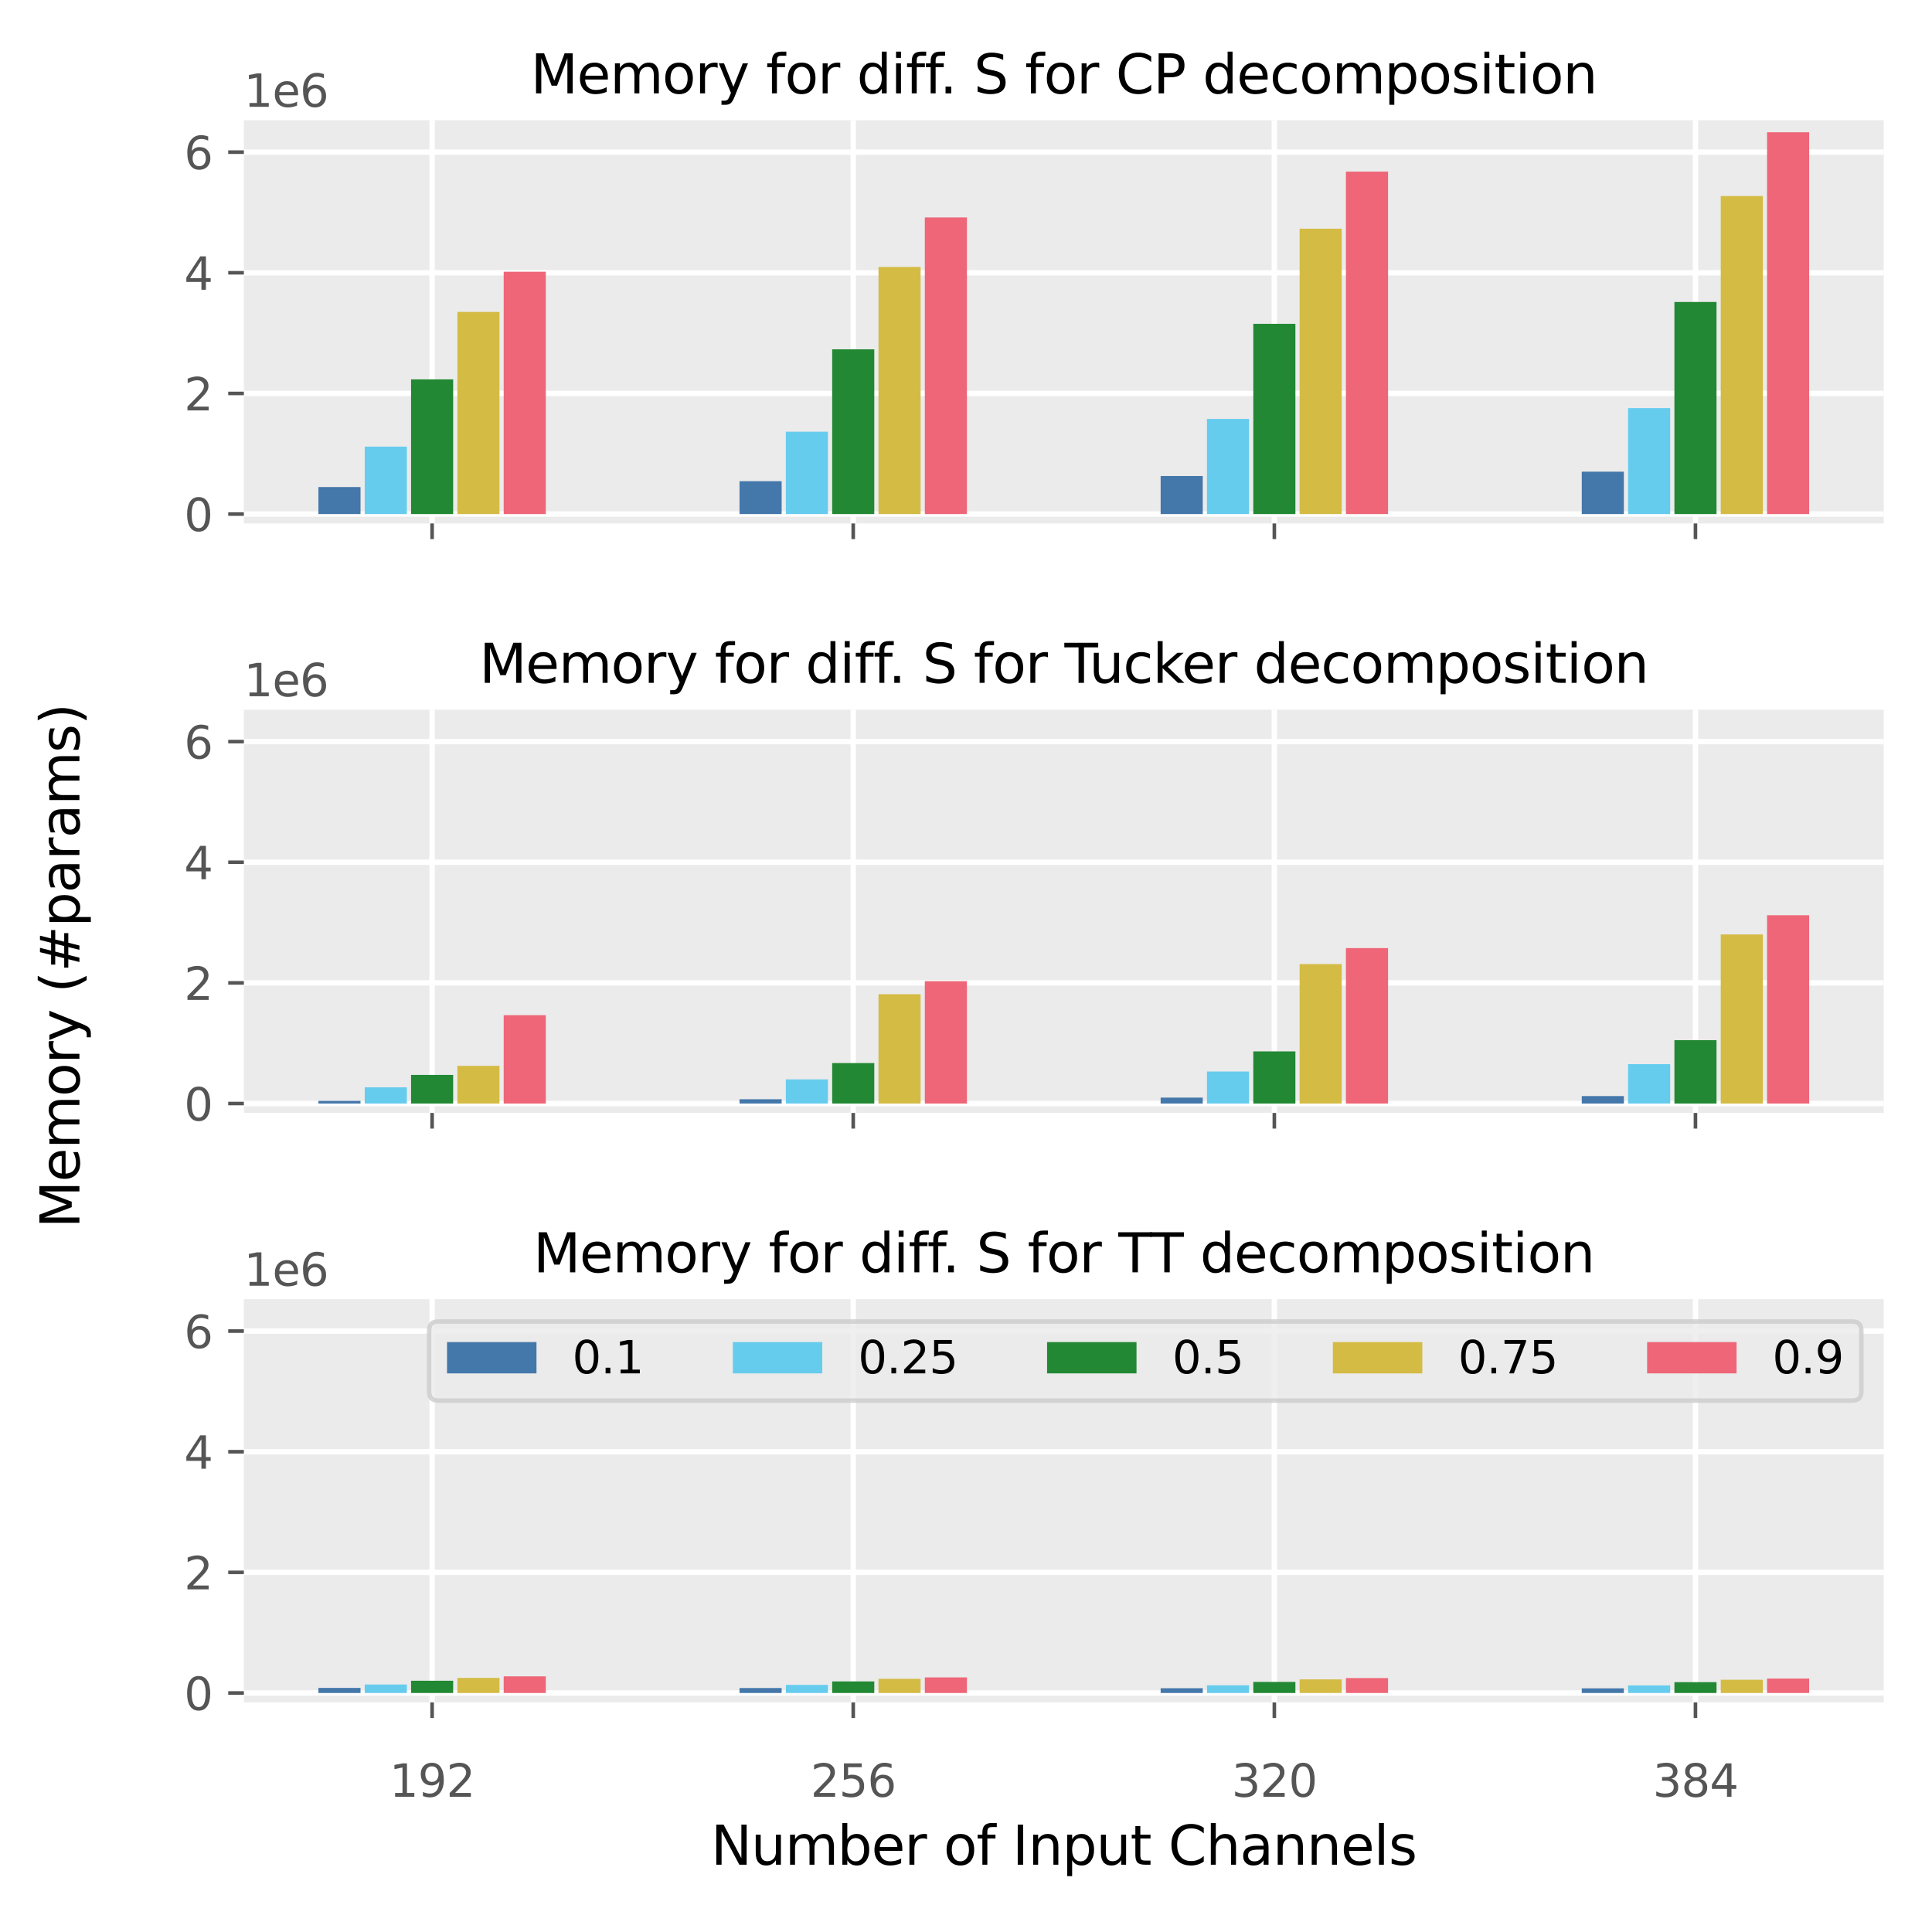 <?xml version="1.0" encoding="utf-8" standalone="no"?>
<!DOCTYPE svg PUBLIC "-//W3C//DTD SVG 1.1//EN"
  "http://www.w3.org/Graphics/SVG/1.1/DTD/svg11.dtd">
<svg xmlns:xlink="http://www.w3.org/1999/xlink" width="432pt" height="432pt" viewBox="0 0 432 432" xmlns="http://www.w3.org/2000/svg" version="1.1">
 <defs>
  <style type="text/css">*{stroke-linejoin: round; stroke-linecap: butt}</style>
 </defs>
 <g id="figure_1">
  <g id="patch_1">
   <path d="M 0 432 
L 432 432 
L 432 0 
L 0 0 
z
" style="fill: #ffffff"/>
  </g>
  <g id="axes_1">
   <g id="patch_2">
    <path d="M 54.53 117.046 
L 421.2 117.046 
L 421.2 26.88 
L 54.53 26.88 
z
" style="fill: #ebebeb"/>
   </g>
   <g id="matplotlib.axis_1">
    <g id="xtick_1">
     <g id="line2d_1">
      <path d="M 96.621 117.046 
L 96.621 26.88 
" clip-path="url(#p1621a6e28d)" style="fill: none; stroke: #ffffff; stroke-width: 1.2; stroke-linecap: square"/>
     </g>
     <g id="line2d_2">
      <defs>
       <path id="macb28e6416" d="M 0 0 
L 0 3.5 
" style="stroke: #555555; stroke-width: 0.8"/>
      </defs>
      <g>
       <use xlink:href="#macb28e6416" x="96.621" y="117.046" style="fill: #555555; stroke: #555555; stroke-width: 0.8"/>
      </g>
     </g>
    </g>
    <g id="xtick_2">
     <g id="line2d_3">
      <path d="M 190.784 117.046 
L 190.784 26.88 
" clip-path="url(#p1621a6e28d)" style="fill: none; stroke: #ffffff; stroke-width: 1.2; stroke-linecap: square"/>
     </g>
     <g id="line2d_4">
      <g>
       <use xlink:href="#macb28e6416" x="190.784" y="117.046" style="fill: #555555; stroke: #555555; stroke-width: 0.8"/>
      </g>
     </g>
    </g>
    <g id="xtick_3">
     <g id="line2d_5">
      <path d="M 284.946 117.046 
L 284.946 26.88 
" clip-path="url(#p1621a6e28d)" style="fill: none; stroke: #ffffff; stroke-width: 1.2; stroke-linecap: square"/>
     </g>
     <g id="line2d_6">
      <g>
       <use xlink:href="#macb28e6416" x="284.946" y="117.046" style="fill: #555555; stroke: #555555; stroke-width: 0.8"/>
      </g>
     </g>
    </g>
    <g id="xtick_4">
     <g id="line2d_7">
      <path d="M 379.109 117.046 
L 379.109 26.88 
" clip-path="url(#p1621a6e28d)" style="fill: none; stroke: #ffffff; stroke-width: 1.2; stroke-linecap: square"/>
     </g>
     <g id="line2d_8">
      <g>
       <use xlink:href="#macb28e6416" x="379.109" y="117.046" style="fill: #555555; stroke: #555555; stroke-width: 0.8"/>
      </g>
     </g>
    </g>
   </g>
   <g id="matplotlib.axis_2">
    <g id="ytick_1">
     <g id="line2d_9">
      <path d="M 54.53 114.945 
L 421.2 114.945 
" clip-path="url(#p1621a6e28d)" style="fill: none; stroke: #ffffff; stroke-width: 1.2; stroke-linecap: square"/>
     </g>
     <g id="line2d_10">
      <defs>
       <path id="m65bb4f5e37" d="M 0 0 
L -3.5 0 
" style="stroke: #555555; stroke-width: 0.8"/>
      </defs>
      <g>
       <use xlink:href="#m65bb4f5e37" x="54.53" y="114.945" style="fill: #555555; stroke: #555555; stroke-width: 0.8"/>
      </g>
     </g>
     <g id="text_1">
      <!-- 0 -->
      <g style="fill: #555555" transform="translate(41.167 118.745) scale(0.1 -0.1)">
       <defs>
        <path id="DejaVuSans-30" d="M 2034 4250 
Q 1547 4250 1301 3770 
Q 1056 3291 1056 2328 
Q 1056 1369 1301 889 
Q 1547 409 2034 409 
Q 2525 409 2770 889 
Q 3016 1369 3016 2328 
Q 3016 3291 2770 3770 
Q 2525 4250 2034 4250 
z
M 2034 4750 
Q 2819 4750 3233 4129 
Q 3647 3509 3647 2328 
Q 3647 1150 3233 529 
Q 2819 -91 2034 -91 
Q 1250 -91 836 529 
Q 422 1150 422 2328 
Q 422 3509 836 4129 
Q 1250 4750 2034 4750 
z
" transform="scale(0.016)"/>
       </defs>
       <use xlink:href="#DejaVuSans-30"/>
      </g>
     </g>
    </g>
    <g id="ytick_2">
     <g id="line2d_11">
      <path d="M 54.53 87.97 
L 421.2 87.97 
" clip-path="url(#p1621a6e28d)" style="fill: none; stroke: #ffffff; stroke-width: 1.2; stroke-linecap: square"/>
     </g>
     <g id="line2d_12">
      <g>
       <use xlink:href="#m65bb4f5e37" x="54.53" y="87.97" style="fill: #555555; stroke: #555555; stroke-width: 0.8"/>
      </g>
     </g>
     <g id="text_2">
      <!-- 2 -->
      <g style="fill: #555555" transform="translate(41.167 91.769) scale(0.1 -0.1)">
       <defs>
        <path id="DejaVuSans-32" d="M 1228 531 
L 3431 531 
L 3431 0 
L 469 0 
L 469 531 
Q 828 903 1448 1529 
Q 2069 2156 2228 2338 
Q 2531 2678 2651 2914 
Q 2772 3150 2772 3378 
Q 2772 3750 2511 3984 
Q 2250 4219 1831 4219 
Q 1534 4219 1204 4116 
Q 875 4013 500 3803 
L 500 4441 
Q 881 4594 1212 4672 
Q 1544 4750 1819 4750 
Q 2544 4750 2975 4387 
Q 3406 4025 3406 3419 
Q 3406 3131 3298 2873 
Q 3191 2616 2906 2266 
Q 2828 2175 2409 1742 
Q 1991 1309 1228 531 
z
" transform="scale(0.016)"/>
       </defs>
       <use xlink:href="#DejaVuSans-32"/>
      </g>
     </g>
    </g>
    <g id="ytick_3">
     <g id="line2d_13">
      <path d="M 54.53 60.995 
L 421.2 60.995 
" clip-path="url(#p1621a6e28d)" style="fill: none; stroke: #ffffff; stroke-width: 1.2; stroke-linecap: square"/>
     </g>
     <g id="line2d_14">
      <g>
       <use xlink:href="#m65bb4f5e37" x="54.53" y="60.995" style="fill: #555555; stroke: #555555; stroke-width: 0.8"/>
      </g>
     </g>
     <g id="text_3">
      <!-- 4 -->
      <g style="fill: #555555" transform="translate(41.167 64.794) scale(0.1 -0.1)">
       <defs>
        <path id="DejaVuSans-34" d="M 2419 4116 
L 825 1625 
L 2419 1625 
L 2419 4116 
z
M 2253 4666 
L 3047 4666 
L 3047 1625 
L 3713 1625 
L 3713 1100 
L 3047 1100 
L 3047 0 
L 2419 0 
L 2419 1100 
L 313 1100 
L 313 1709 
L 2253 4666 
z
" transform="scale(0.016)"/>
       </defs>
       <use xlink:href="#DejaVuSans-34"/>
      </g>
     </g>
    </g>
    <g id="ytick_4">
     <g id="line2d_15">
      <path d="M 54.53 34.02 
L 421.2 34.02 
" clip-path="url(#p1621a6e28d)" style="fill: none; stroke: #ffffff; stroke-width: 1.2; stroke-linecap: square"/>
     </g>
     <g id="line2d_16">
      <g>
       <use xlink:href="#m65bb4f5e37" x="54.53" y="34.02" style="fill: #555555; stroke: #555555; stroke-width: 0.8"/>
      </g>
     </g>
     <g id="text_4">
      <!-- 6 -->
      <g style="fill: #555555" transform="translate(41.167 37.819) scale(0.1 -0.1)">
       <defs>
        <path id="DejaVuSans-36" d="M 2113 2584 
Q 1688 2584 1439 2293 
Q 1191 2003 1191 1497 
Q 1191 994 1439 701 
Q 1688 409 2113 409 
Q 2538 409 2786 701 
Q 3034 994 3034 1497 
Q 3034 2003 2786 2293 
Q 2538 2584 2113 2584 
z
M 3366 4563 
L 3366 3988 
Q 3128 4100 2886 4159 
Q 2644 4219 2406 4219 
Q 1781 4219 1451 3797 
Q 1122 3375 1075 2522 
Q 1259 2794 1537 2939 
Q 1816 3084 2150 3084 
Q 2853 3084 3261 2657 
Q 3669 2231 3669 1497 
Q 3669 778 3244 343 
Q 2819 -91 2113 -91 
Q 1303 -91 875 529 
Q 447 1150 447 2328 
Q 447 3434 972 4092 
Q 1497 4750 2381 4750 
Q 2619 4750 2861 4703 
Q 3103 4656 3366 4563 
z
" transform="scale(0.016)"/>
       </defs>
       <use xlink:href="#DejaVuSans-36"/>
      </g>
     </g>
    </g>
    <g id="text_5">
     <!-- 1e6 -->
     <g style="fill: #555555" transform="translate(54.53 23.88) scale(0.1 -0.1)">
      <defs>
       <path id="DejaVuSans-31" d="M 794 531 
L 1825 531 
L 1825 4091 
L 703 3866 
L 703 4441 
L 1819 4666 
L 2450 4666 
L 2450 531 
L 3481 531 
L 3481 0 
L 794 0 
L 794 531 
z
" transform="scale(0.016)"/>
       <path id="DejaVuSans-65" d="M 3597 1894 
L 3597 1613 
L 953 1613 
Q 991 1019 1311 708 
Q 1631 397 2203 397 
Q 2534 397 2845 478 
Q 3156 559 3463 722 
L 3463 178 
Q 3153 47 2828 -22 
Q 2503 -91 2169 -91 
Q 1331 -91 842 396 
Q 353 884 353 1716 
Q 353 2575 817 3079 
Q 1281 3584 2069 3584 
Q 2775 3584 3186 3129 
Q 3597 2675 3597 1894 
z
M 3022 2063 
Q 3016 2534 2758 2815 
Q 2500 3097 2075 3097 
Q 1594 3097 1305 2825 
Q 1016 2553 972 2059 
L 3022 2063 
z
" transform="scale(0.016)"/>
      </defs>
      <use xlink:href="#DejaVuSans-31"/>
      <use xlink:href="#DejaVuSans-65" x="63.623"/>
      <use xlink:href="#DejaVuSans-36" x="125.146"/>
     </g>
    </g>
   </g>
   <g id="patch_3">
    <path d="M 71.197 114.945 
L 80.613 114.945 
L 80.613 108.903 
L 71.197 108.903 
z
" clip-path="url(#p1621a6e28d)" style="fill: #4477aa"/>
   </g>
   <g id="patch_4">
    <path d="M 165.36 114.945 
L 174.776 114.945 
L 174.776 107.598 
L 165.36 107.598 
z
" clip-path="url(#p1621a6e28d)" style="fill: #4477aa"/>
   </g>
   <g id="patch_5">
    <path d="M 259.522 114.945 
L 268.939 114.945 
L 268.939 106.438 
L 259.522 106.438 
z
" clip-path="url(#p1621a6e28d)" style="fill: #4477aa"/>
   </g>
   <g id="patch_6">
    <path d="M 353.685 114.945 
L 363.102 114.945 
L 363.102 105.471 
L 353.685 105.471 
z
" clip-path="url(#p1621a6e28d)" style="fill: #4477aa"/>
   </g>
   <g id="patch_7">
    <path d="M 81.555 114.945 
L 90.971 114.945 
L 90.971 99.863 
L 81.555 99.863 
z
" clip-path="url(#p1621a6e28d)" style="fill: #66ccee"/>
   </g>
   <g id="patch_8">
    <path d="M 175.718 114.945 
L 185.134 114.945 
L 185.134 96.528 
L 175.718 96.528 
z
" clip-path="url(#p1621a6e28d)" style="fill: #66ccee"/>
   </g>
   <g id="patch_9">
    <path d="M 269.88 114.945 
L 279.297 114.945 
L 279.297 93.676 
L 269.88 93.676 
z
" clip-path="url(#p1621a6e28d)" style="fill: #66ccee"/>
   </g>
   <g id="patch_10">
    <path d="M 364.043 114.945 
L 373.459 114.945 
L 373.459 91.259 
L 364.043 91.259 
z
" clip-path="url(#p1621a6e28d)" style="fill: #66ccee"/>
   </g>
   <g id="patch_11">
    <path d="M 91.913 114.945 
L 101.329 114.945 
L 101.329 84.83 
L 91.913 84.83 
z
" clip-path="url(#p1621a6e28d)" style="fill: #228833"/>
   </g>
   <g id="patch_12">
    <path d="M 186.075 114.945 
L 195.492 114.945 
L 195.492 78.111 
L 186.075 78.111 
z
" clip-path="url(#p1621a6e28d)" style="fill: #228833"/>
   </g>
   <g id="patch_13">
    <path d="M 280.238 114.945 
L 289.655 114.945 
L 289.655 72.407 
L 280.238 72.407 
z
" clip-path="url(#p1621a6e28d)" style="fill: #228833"/>
   </g>
   <g id="patch_14">
    <path d="M 374.401 114.945 
L 383.817 114.945 
L 383.817 67.524 
L 374.401 67.524 
z
" clip-path="url(#p1621a6e28d)" style="fill: #228833"/>
   </g>
   <g id="patch_15">
    <path d="M 102.271 114.945 
L 111.687 114.945 
L 111.687 69.748 
L 102.271 69.748 
z
" clip-path="url(#p1621a6e28d)" style="fill: #d4bb44"/>
   </g>
   <g id="patch_16">
    <path d="M 196.433 114.945 
L 205.85 114.945 
L 205.85 59.693 
L 196.433 59.693 
z
" clip-path="url(#p1621a6e28d)" style="fill: #d4bb44"/>
   </g>
   <g id="patch_17">
    <path d="M 290.596 114.945 
L 300.012 114.945 
L 300.012 51.137 
L 290.596 51.137 
z
" clip-path="url(#p1621a6e28d)" style="fill: #d4bb44"/>
   </g>
   <g id="patch_18">
    <path d="M 384.759 114.945 
L 394.175 114.945 
L 394.175 43.838 
L 384.759 43.838 
z
" clip-path="url(#p1621a6e28d)" style="fill: #d4bb44"/>
   </g>
   <g id="patch_19">
    <path d="M 112.628 114.945 
L 122.045 114.945 
L 122.045 60.757 
L 112.628 60.757 
z
" clip-path="url(#p1621a6e28d)" style="fill: #ee6677"/>
   </g>
   <g id="patch_20">
    <path d="M 206.791 114.945 
L 216.208 114.945 
L 216.208 48.623 
L 206.791 48.623 
z
" clip-path="url(#p1621a6e28d)" style="fill: #ee6677"/>
   </g>
   <g id="patch_21">
    <path d="M 300.954 114.945 
L 310.37 114.945 
L 310.37 38.375 
L 300.954 38.375 
z
" clip-path="url(#p1621a6e28d)" style="fill: #ee6677"/>
   </g>
   <g id="patch_22">
    <path d="M 395.117 114.945 
L 404.533 114.945 
L 404.533 29.578 
L 395.117 29.578 
z
" clip-path="url(#p1621a6e28d)" style="fill: #ee6677"/>
   </g>
   <g id="text_6">
    <!-- Memory for diff. S for CP decomposition -->
    <g transform="translate(118.652 20.88) scale(0.12 -0.12)">
     <defs>
      <path id="DejaVuSans-4d" d="M 628 4666 
L 1569 4666 
L 2759 1491 
L 3956 4666 
L 4897 4666 
L 4897 0 
L 4281 0 
L 4281 4097 
L 3078 897 
L 2444 897 
L 1241 4097 
L 1241 0 
L 628 0 
L 628 4666 
z
" transform="scale(0.016)"/>
      <path id="DejaVuSans-6d" d="M 3328 2828 
Q 3544 3216 3844 3400 
Q 4144 3584 4550 3584 
Q 5097 3584 5394 3201 
Q 5691 2819 5691 2113 
L 5691 0 
L 5113 0 
L 5113 2094 
Q 5113 2597 4934 2840 
Q 4756 3084 4391 3084 
Q 3944 3084 3684 2787 
Q 3425 2491 3425 1978 
L 3425 0 
L 2847 0 
L 2847 2094 
Q 2847 2600 2669 2842 
Q 2491 3084 2119 3084 
Q 1678 3084 1418 2786 
Q 1159 2488 1159 1978 
L 1159 0 
L 581 0 
L 581 3500 
L 1159 3500 
L 1159 2956 
Q 1356 3278 1631 3431 
Q 1906 3584 2284 3584 
Q 2666 3584 2933 3390 
Q 3200 3197 3328 2828 
z
" transform="scale(0.016)"/>
      <path id="DejaVuSans-6f" d="M 1959 3097 
Q 1497 3097 1228 2736 
Q 959 2375 959 1747 
Q 959 1119 1226 758 
Q 1494 397 1959 397 
Q 2419 397 2687 759 
Q 2956 1122 2956 1747 
Q 2956 2369 2687 2733 
Q 2419 3097 1959 3097 
z
M 1959 3584 
Q 2709 3584 3137 3096 
Q 3566 2609 3566 1747 
Q 3566 888 3137 398 
Q 2709 -91 1959 -91 
Q 1206 -91 779 398 
Q 353 888 353 1747 
Q 353 2609 779 3096 
Q 1206 3584 1959 3584 
z
" transform="scale(0.016)"/>
      <path id="DejaVuSans-72" d="M 2631 2963 
Q 2534 3019 2420 3045 
Q 2306 3072 2169 3072 
Q 1681 3072 1420 2755 
Q 1159 2438 1159 1844 
L 1159 0 
L 581 0 
L 581 3500 
L 1159 3500 
L 1159 2956 
Q 1341 3275 1631 3429 
Q 1922 3584 2338 3584 
Q 2397 3584 2469 3576 
Q 2541 3569 2628 3553 
L 2631 2963 
z
" transform="scale(0.016)"/>
      <path id="DejaVuSans-79" d="M 2059 -325 
Q 1816 -950 1584 -1140 
Q 1353 -1331 966 -1331 
L 506 -1331 
L 506 -850 
L 844 -850 
Q 1081 -850 1212 -737 
Q 1344 -625 1503 -206 
L 1606 56 
L 191 3500 
L 800 3500 
L 1894 763 
L 2988 3500 
L 3597 3500 
L 2059 -325 
z
" transform="scale(0.016)"/>
      <path id="DejaVuSans-20" transform="scale(0.016)"/>
      <path id="DejaVuSans-66" d="M 2375 4863 
L 2375 4384 
L 1825 4384 
Q 1516 4384 1395 4259 
Q 1275 4134 1275 3809 
L 1275 3500 
L 2222 3500 
L 2222 3053 
L 1275 3053 
L 1275 0 
L 697 0 
L 697 3053 
L 147 3053 
L 147 3500 
L 697 3500 
L 697 3744 
Q 697 4328 969 4595 
Q 1241 4863 1831 4863 
L 2375 4863 
z
" transform="scale(0.016)"/>
      <path id="DejaVuSans-64" d="M 2906 2969 
L 2906 4863 
L 3481 4863 
L 3481 0 
L 2906 0 
L 2906 525 
Q 2725 213 2448 61 
Q 2172 -91 1784 -91 
Q 1150 -91 751 415 
Q 353 922 353 1747 
Q 353 2572 751 3078 
Q 1150 3584 1784 3584 
Q 2172 3584 2448 3432 
Q 2725 3281 2906 2969 
z
M 947 1747 
Q 947 1113 1208 752 
Q 1469 391 1925 391 
Q 2381 391 2643 752 
Q 2906 1113 2906 1747 
Q 2906 2381 2643 2742 
Q 2381 3103 1925 3103 
Q 1469 3103 1208 2742 
Q 947 2381 947 1747 
z
" transform="scale(0.016)"/>
      <path id="DejaVuSans-69" d="M 603 3500 
L 1178 3500 
L 1178 0 
L 603 0 
L 603 3500 
z
M 603 4863 
L 1178 4863 
L 1178 4134 
L 603 4134 
L 603 4863 
z
" transform="scale(0.016)"/>
      <path id="DejaVuSans-2e" d="M 684 794 
L 1344 794 
L 1344 0 
L 684 0 
L 684 794 
z
" transform="scale(0.016)"/>
      <path id="DejaVuSans-53" d="M 3425 4513 
L 3425 3897 
Q 3066 4069 2747 4153 
Q 2428 4238 2131 4238 
Q 1616 4238 1336 4038 
Q 1056 3838 1056 3469 
Q 1056 3159 1242 3001 
Q 1428 2844 1947 2747 
L 2328 2669 
Q 3034 2534 3370 2195 
Q 3706 1856 3706 1288 
Q 3706 609 3251 259 
Q 2797 -91 1919 -91 
Q 1588 -91 1214 -16 
Q 841 59 441 206 
L 441 856 
Q 825 641 1194 531 
Q 1563 422 1919 422 
Q 2459 422 2753 634 
Q 3047 847 3047 1241 
Q 3047 1584 2836 1778 
Q 2625 1972 2144 2069 
L 1759 2144 
Q 1053 2284 737 2584 
Q 422 2884 422 3419 
Q 422 4038 858 4394 
Q 1294 4750 2059 4750 
Q 2388 4750 2728 4690 
Q 3069 4631 3425 4513 
z
" transform="scale(0.016)"/>
      <path id="DejaVuSans-43" d="M 4122 4306 
L 4122 3641 
Q 3803 3938 3442 4084 
Q 3081 4231 2675 4231 
Q 1875 4231 1450 3742 
Q 1025 3253 1025 2328 
Q 1025 1406 1450 917 
Q 1875 428 2675 428 
Q 3081 428 3442 575 
Q 3803 722 4122 1019 
L 4122 359 
Q 3791 134 3420 21 
Q 3050 -91 2638 -91 
Q 1578 -91 968 557 
Q 359 1206 359 2328 
Q 359 3453 968 4101 
Q 1578 4750 2638 4750 
Q 3056 4750 3426 4639 
Q 3797 4528 4122 4306 
z
" transform="scale(0.016)"/>
      <path id="DejaVuSans-50" d="M 1259 4147 
L 1259 2394 
L 2053 2394 
Q 2494 2394 2734 2622 
Q 2975 2850 2975 3272 
Q 2975 3691 2734 3919 
Q 2494 4147 2053 4147 
L 1259 4147 
z
M 628 4666 
L 2053 4666 
Q 2838 4666 3239 4311 
Q 3641 3956 3641 3272 
Q 3641 2581 3239 2228 
Q 2838 1875 2053 1875 
L 1259 1875 
L 1259 0 
L 628 0 
L 628 4666 
z
" transform="scale(0.016)"/>
      <path id="DejaVuSans-63" d="M 3122 3366 
L 3122 2828 
Q 2878 2963 2633 3030 
Q 2388 3097 2138 3097 
Q 1578 3097 1268 2742 
Q 959 2388 959 1747 
Q 959 1106 1268 751 
Q 1578 397 2138 397 
Q 2388 397 2633 464 
Q 2878 531 3122 666 
L 3122 134 
Q 2881 22 2623 -34 
Q 2366 -91 2075 -91 
Q 1284 -91 818 406 
Q 353 903 353 1747 
Q 353 2603 823 3093 
Q 1294 3584 2113 3584 
Q 2378 3584 2631 3529 
Q 2884 3475 3122 3366 
z
" transform="scale(0.016)"/>
      <path id="DejaVuSans-70" d="M 1159 525 
L 1159 -1331 
L 581 -1331 
L 581 3500 
L 1159 3500 
L 1159 2969 
Q 1341 3281 1617 3432 
Q 1894 3584 2278 3584 
Q 2916 3584 3314 3078 
Q 3713 2572 3713 1747 
Q 3713 922 3314 415 
Q 2916 -91 2278 -91 
Q 1894 -91 1617 61 
Q 1341 213 1159 525 
z
M 3116 1747 
Q 3116 2381 2855 2742 
Q 2594 3103 2138 3103 
Q 1681 3103 1420 2742 
Q 1159 2381 1159 1747 
Q 1159 1113 1420 752 
Q 1681 391 2138 391 
Q 2594 391 2855 752 
Q 3116 1113 3116 1747 
z
" transform="scale(0.016)"/>
      <path id="DejaVuSans-73" d="M 2834 3397 
L 2834 2853 
Q 2591 2978 2328 3040 
Q 2066 3103 1784 3103 
Q 1356 3103 1142 2972 
Q 928 2841 928 2578 
Q 928 2378 1081 2264 
Q 1234 2150 1697 2047 
L 1894 2003 
Q 2506 1872 2764 1633 
Q 3022 1394 3022 966 
Q 3022 478 2636 193 
Q 2250 -91 1575 -91 
Q 1294 -91 989 -36 
Q 684 19 347 128 
L 347 722 
Q 666 556 975 473 
Q 1284 391 1588 391 
Q 1994 391 2212 530 
Q 2431 669 2431 922 
Q 2431 1156 2273 1281 
Q 2116 1406 1581 1522 
L 1381 1569 
Q 847 1681 609 1914 
Q 372 2147 372 2553 
Q 372 3047 722 3315 
Q 1072 3584 1716 3584 
Q 2034 3584 2315 3537 
Q 2597 3491 2834 3397 
z
" transform="scale(0.016)"/>
      <path id="DejaVuSans-74" d="M 1172 4494 
L 1172 3500 
L 2356 3500 
L 2356 3053 
L 1172 3053 
L 1172 1153 
Q 1172 725 1289 603 
Q 1406 481 1766 481 
L 2356 481 
L 2356 0 
L 1766 0 
Q 1100 0 847 248 
Q 594 497 594 1153 
L 594 3053 
L 172 3053 
L 172 3500 
L 594 3500 
L 594 4494 
L 1172 4494 
z
" transform="scale(0.016)"/>
      <path id="DejaVuSans-6e" d="M 3513 2113 
L 3513 0 
L 2938 0 
L 2938 2094 
Q 2938 2591 2744 2837 
Q 2550 3084 2163 3084 
Q 1697 3084 1428 2787 
Q 1159 2491 1159 1978 
L 1159 0 
L 581 0 
L 581 3500 
L 1159 3500 
L 1159 2956 
Q 1366 3272 1645 3428 
Q 1925 3584 2291 3584 
Q 2894 3584 3203 3211 
Q 3513 2838 3513 2113 
z
" transform="scale(0.016)"/>
     </defs>
     <use xlink:href="#DejaVuSans-4d"/>
     <use xlink:href="#DejaVuSans-65" x="86.279"/>
     <use xlink:href="#DejaVuSans-6d" x="147.803"/>
     <use xlink:href="#DejaVuSans-6f" x="245.215"/>
     <use xlink:href="#DejaVuSans-72" x="306.396"/>
     <use xlink:href="#DejaVuSans-79" x="347.51"/>
     <use xlink:href="#DejaVuSans-20" x="406.689"/>
     <use xlink:href="#DejaVuSans-66" x="438.477"/>
     <use xlink:href="#DejaVuSans-6f" x="473.682"/>
     <use xlink:href="#DejaVuSans-72" x="534.863"/>
     <use xlink:href="#DejaVuSans-20" x="575.977"/>
     <use xlink:href="#DejaVuSans-64" x="607.764"/>
     <use xlink:href="#DejaVuSans-69" x="671.24"/>
     <use xlink:href="#DejaVuSans-66" x="699.023"/>
     <use xlink:href="#DejaVuSans-66" x="734.229"/>
     <use xlink:href="#DejaVuSans-2e" x="762.184"/>
     <use xlink:href="#DejaVuSans-20" x="793.971"/>
     <use xlink:href="#DejaVuSans-53" x="825.758"/>
     <use xlink:href="#DejaVuSans-20" x="889.234"/>
     <use xlink:href="#DejaVuSans-66" x="921.021"/>
     <use xlink:href="#DejaVuSans-6f" x="956.227"/>
     <use xlink:href="#DejaVuSans-72" x="1017.408"/>
     <use xlink:href="#DejaVuSans-20" x="1058.521"/>
     <use xlink:href="#DejaVuSans-43" x="1090.309"/>
     <use xlink:href="#DejaVuSans-50" x="1160.133"/>
     <use xlink:href="#DejaVuSans-20" x="1220.436"/>
     <use xlink:href="#DejaVuSans-64" x="1252.223"/>
     <use xlink:href="#DejaVuSans-65" x="1315.699"/>
     <use xlink:href="#DejaVuSans-63" x="1377.223"/>
     <use xlink:href="#DejaVuSans-6f" x="1432.203"/>
     <use xlink:href="#DejaVuSans-6d" x="1493.385"/>
     <use xlink:href="#DejaVuSans-70" x="1590.797"/>
     <use xlink:href="#DejaVuSans-6f" x="1654.273"/>
     <use xlink:href="#DejaVuSans-73" x="1715.455"/>
     <use xlink:href="#DejaVuSans-69" x="1767.555"/>
     <use xlink:href="#DejaVuSans-74" x="1795.338"/>
     <use xlink:href="#DejaVuSans-69" x="1834.547"/>
     <use xlink:href="#DejaVuSans-6f" x="1862.33"/>
     <use xlink:href="#DejaVuSans-6e" x="1923.512"/>
    </g>
   </g>
  </g>
  <g id="axes_2">
   <g id="patch_23">
    <path d="M 54.53 248.853 
L 421.2 248.853 
L 421.2 158.687 
L 54.53 158.687 
z
" style="fill: #ebebeb"/>
   </g>
   <g id="matplotlib.axis_3">
    <g id="xtick_5">
     <g id="line2d_17">
      <path d="M 96.621 248.853 
L 96.621 158.687 
" clip-path="url(#p9822ad4cef)" style="fill: none; stroke: #ffffff; stroke-width: 1.2; stroke-linecap: square"/>
     </g>
     <g id="line2d_18">
      <g>
       <use xlink:href="#macb28e6416" x="96.621" y="248.853" style="fill: #555555; stroke: #555555; stroke-width: 0.8"/>
      </g>
     </g>
    </g>
    <g id="xtick_6">
     <g id="line2d_19">
      <path d="M 190.784 248.853 
L 190.784 158.687 
" clip-path="url(#p9822ad4cef)" style="fill: none; stroke: #ffffff; stroke-width: 1.2; stroke-linecap: square"/>
     </g>
     <g id="line2d_20">
      <g>
       <use xlink:href="#macb28e6416" x="190.784" y="248.853" style="fill: #555555; stroke: #555555; stroke-width: 0.8"/>
      </g>
     </g>
    </g>
    <g id="xtick_7">
     <g id="line2d_21">
      <path d="M 284.946 248.853 
L 284.946 158.687 
" clip-path="url(#p9822ad4cef)" style="fill: none; stroke: #ffffff; stroke-width: 1.2; stroke-linecap: square"/>
     </g>
     <g id="line2d_22">
      <g>
       <use xlink:href="#macb28e6416" x="284.946" y="248.853" style="fill: #555555; stroke: #555555; stroke-width: 0.8"/>
      </g>
     </g>
    </g>
    <g id="xtick_8">
     <g id="line2d_23">
      <path d="M 379.109 248.853 
L 379.109 158.687 
" clip-path="url(#p9822ad4cef)" style="fill: none; stroke: #ffffff; stroke-width: 1.2; stroke-linecap: square"/>
     </g>
     <g id="line2d_24">
      <g>
       <use xlink:href="#macb28e6416" x="379.109" y="248.853" style="fill: #555555; stroke: #555555; stroke-width: 0.8"/>
      </g>
     </g>
    </g>
   </g>
   <g id="matplotlib.axis_4">
    <g id="ytick_5">
     <g id="line2d_25">
      <path d="M 54.53 246.752 
L 421.2 246.752 
" clip-path="url(#p9822ad4cef)" style="fill: none; stroke: #ffffff; stroke-width: 1.2; stroke-linecap: square"/>
     </g>
     <g id="line2d_26">
      <g>
       <use xlink:href="#m65bb4f5e37" x="54.53" y="246.752" style="fill: #555555; stroke: #555555; stroke-width: 0.8"/>
      </g>
     </g>
     <g id="text_7">
      <!-- 0 -->
      <g style="fill: #555555" transform="translate(41.167 250.552) scale(0.1 -0.1)">
       <use xlink:href="#DejaVuSans-30"/>
      </g>
     </g>
    </g>
    <g id="ytick_6">
     <g id="line2d_27">
      <path d="M 54.53 219.777 
L 421.2 219.777 
" clip-path="url(#p9822ad4cef)" style="fill: none; stroke: #ffffff; stroke-width: 1.2; stroke-linecap: square"/>
     </g>
     <g id="line2d_28">
      <g>
       <use xlink:href="#m65bb4f5e37" x="54.53" y="219.777" style="fill: #555555; stroke: #555555; stroke-width: 0.8"/>
      </g>
     </g>
     <g id="text_8">
      <!-- 2 -->
      <g style="fill: #555555" transform="translate(41.167 223.576) scale(0.1 -0.1)">
       <use xlink:href="#DejaVuSans-32"/>
      </g>
     </g>
    </g>
    <g id="ytick_7">
     <g id="line2d_29">
      <path d="M 54.53 192.802 
L 421.2 192.802 
" clip-path="url(#p9822ad4cef)" style="fill: none; stroke: #ffffff; stroke-width: 1.2; stroke-linecap: square"/>
     </g>
     <g id="line2d_30">
      <g>
       <use xlink:href="#m65bb4f5e37" x="54.53" y="192.802" style="fill: #555555; stroke: #555555; stroke-width: 0.8"/>
      </g>
     </g>
     <g id="text_9">
      <!-- 4 -->
      <g style="fill: #555555" transform="translate(41.167 196.601) scale(0.1 -0.1)">
       <use xlink:href="#DejaVuSans-34"/>
      </g>
     </g>
    </g>
    <g id="ytick_8">
     <g id="line2d_31">
      <path d="M 54.53 165.826 
L 421.2 165.826 
" clip-path="url(#p9822ad4cef)" style="fill: none; stroke: #ffffff; stroke-width: 1.2; stroke-linecap: square"/>
     </g>
     <g id="line2d_32">
      <g>
       <use xlink:href="#m65bb4f5e37" x="54.53" y="165.826" style="fill: #555555; stroke: #555555; stroke-width: 0.8"/>
      </g>
     </g>
     <g id="text_10">
      <!-- 6 -->
      <g style="fill: #555555" transform="translate(41.167 169.626) scale(0.1 -0.1)">
       <use xlink:href="#DejaVuSans-36"/>
      </g>
     </g>
    </g>
    <g id="text_11">
     <!-- 1e6 -->
     <g style="fill: #555555" transform="translate(54.53 155.687) scale(0.1 -0.1)">
      <use xlink:href="#DejaVuSans-31"/>
      <use xlink:href="#DejaVuSans-65" x="63.623"/>
      <use xlink:href="#DejaVuSans-36" x="125.146"/>
     </g>
    </g>
   </g>
   <g id="patch_24">
    <path d="M 71.197 246.752 
L 80.613 246.752 
L 80.613 246.156 
L 71.197 246.156 
z
" clip-path="url(#p9822ad4cef)" style="fill: #4477aa"/>
   </g>
   <g id="patch_25">
    <path d="M 165.36 246.752 
L 174.776 246.752 
L 174.776 245.793 
L 165.36 245.793 
z
" clip-path="url(#p9822ad4cef)" style="fill: #4477aa"/>
   </g>
   <g id="patch_26">
    <path d="M 259.522 246.752 
L 268.939 246.752 
L 268.939 245.428 
L 259.522 245.428 
z
" clip-path="url(#p9822ad4cef)" style="fill: #4477aa"/>
   </g>
   <g id="patch_27">
    <path d="M 353.685 246.752 
L 363.102 246.752 
L 363.102 245.087 
L 353.685 245.087 
z
" clip-path="url(#p9822ad4cef)" style="fill: #4477aa"/>
   </g>
   <g id="patch_28">
    <path d="M 81.555 246.752 
L 90.971 246.752 
L 90.971 243.126 
L 81.555 243.126 
z
" clip-path="url(#p9822ad4cef)" style="fill: #66ccee"/>
   </g>
   <g id="patch_29">
    <path d="M 175.718 246.752 
L 185.134 246.752 
L 185.134 241.35 
L 175.718 241.35 
z
" clip-path="url(#p9822ad4cef)" style="fill: #66ccee"/>
   </g>
   <g id="patch_30">
    <path d="M 269.88 246.752 
L 279.297 246.752 
L 279.297 239.589 
L 269.88 239.589 
z
" clip-path="url(#p9822ad4cef)" style="fill: #66ccee"/>
   </g>
   <g id="patch_31">
    <path d="M 364.043 246.752 
L 373.459 246.752 
L 373.459 237.948 
L 364.043 237.948 
z
" clip-path="url(#p9822ad4cef)" style="fill: #66ccee"/>
   </g>
   <g id="patch_32">
    <path d="M 91.913 246.752 
L 101.329 246.752 
L 101.329 240.355 
L 91.913 240.355 
z
" clip-path="url(#p9822ad4cef)" style="fill: #228833"/>
   </g>
   <g id="patch_33">
    <path d="M 186.075 246.752 
L 195.492 246.752 
L 195.492 237.704 
L 186.075 237.704 
z
" clip-path="url(#p9822ad4cef)" style="fill: #228833"/>
   </g>
   <g id="patch_34">
    <path d="M 280.238 246.752 
L 289.655 246.752 
L 289.655 235.096 
L 280.238 235.096 
z
" clip-path="url(#p9822ad4cef)" style="fill: #228833"/>
   </g>
   <g id="patch_35">
    <path d="M 374.401 246.752 
L 383.817 246.752 
L 383.817 232.585 
L 374.401 232.585 
z
" clip-path="url(#p9822ad4cef)" style="fill: #228833"/>
   </g>
   <g id="patch_36">
    <path d="M 102.271 246.752 
L 111.687 246.752 
L 111.687 238.325 
L 102.271 238.325 
z
" clip-path="url(#p9822ad4cef)" style="fill: #d4bb44"/>
   </g>
   <g id="patch_37">
    <path d="M 196.433 246.752 
L 205.85 246.752 
L 205.85 222.307 
L 196.433 222.307 
z
" clip-path="url(#p9822ad4cef)" style="fill: #d4bb44"/>
   </g>
   <g id="patch_38">
    <path d="M 290.596 246.752 
L 300.012 246.752 
L 300.012 215.575 
L 290.596 215.575 
z
" clip-path="url(#p9822ad4cef)" style="fill: #d4bb44"/>
   </g>
   <g id="patch_39">
    <path d="M 384.759 246.752 
L 394.175 246.752 
L 394.175 208.945 
L 384.759 208.945 
z
" clip-path="url(#p9822ad4cef)" style="fill: #d4bb44"/>
   </g>
   <g id="patch_40">
    <path d="M 112.628 246.752 
L 122.045 246.752 
L 122.045 226.998 
L 112.628 226.998 
z
" clip-path="url(#p9822ad4cef)" style="fill: #ee6677"/>
   </g>
   <g id="patch_41">
    <path d="M 206.791 246.752 
L 216.208 246.752 
L 216.208 219.395 
L 206.791 219.395 
z
" clip-path="url(#p9822ad4cef)" style="fill: #ee6677"/>
   </g>
   <g id="patch_42">
    <path d="M 300.954 246.752 
L 310.37 246.752 
L 310.37 211.999 
L 300.954 211.999 
z
" clip-path="url(#p9822ad4cef)" style="fill: #ee6677"/>
   </g>
   <g id="patch_43">
    <path d="M 395.117 246.752 
L 404.533 246.752 
L 404.533 204.655 
L 395.117 204.655 
z
" clip-path="url(#p9822ad4cef)" style="fill: #ee6677"/>
   </g>
   <g id="text_12">
    <!-- Memory for diff. S for Tucker decomposition -->
    <g transform="translate(107.185 152.687) scale(0.12 -0.12)">
     <defs>
      <path id="DejaVuSans-54" d="M -19 4666 
L 3928 4666 
L 3928 4134 
L 2272 4134 
L 2272 0 
L 1638 0 
L 1638 4134 
L -19 4134 
L -19 4666 
z
" transform="scale(0.016)"/>
      <path id="DejaVuSans-75" d="M 544 1381 
L 544 3500 
L 1119 3500 
L 1119 1403 
Q 1119 906 1312 657 
Q 1506 409 1894 409 
Q 2359 409 2629 706 
Q 2900 1003 2900 1516 
L 2900 3500 
L 3475 3500 
L 3475 0 
L 2900 0 
L 2900 538 
Q 2691 219 2414 64 
Q 2138 -91 1772 -91 
Q 1169 -91 856 284 
Q 544 659 544 1381 
z
M 1991 3584 
L 1991 3584 
z
" transform="scale(0.016)"/>
      <path id="DejaVuSans-6b" d="M 581 4863 
L 1159 4863 
L 1159 1991 
L 2875 3500 
L 3609 3500 
L 1753 1863 
L 3688 0 
L 2938 0 
L 1159 1709 
L 1159 0 
L 581 0 
L 581 4863 
z
" transform="scale(0.016)"/>
     </defs>
     <use xlink:href="#DejaVuSans-4d"/>
     <use xlink:href="#DejaVuSans-65" x="86.279"/>
     <use xlink:href="#DejaVuSans-6d" x="147.803"/>
     <use xlink:href="#DejaVuSans-6f" x="245.215"/>
     <use xlink:href="#DejaVuSans-72" x="306.396"/>
     <use xlink:href="#DejaVuSans-79" x="347.51"/>
     <use xlink:href="#DejaVuSans-20" x="406.689"/>
     <use xlink:href="#DejaVuSans-66" x="438.477"/>
     <use xlink:href="#DejaVuSans-6f" x="473.682"/>
     <use xlink:href="#DejaVuSans-72" x="534.863"/>
     <use xlink:href="#DejaVuSans-20" x="575.977"/>
     <use xlink:href="#DejaVuSans-64" x="607.764"/>
     <use xlink:href="#DejaVuSans-69" x="671.24"/>
     <use xlink:href="#DejaVuSans-66" x="699.023"/>
     <use xlink:href="#DejaVuSans-66" x="734.229"/>
     <use xlink:href="#DejaVuSans-2e" x="762.184"/>
     <use xlink:href="#DejaVuSans-20" x="793.971"/>
     <use xlink:href="#DejaVuSans-53" x="825.758"/>
     <use xlink:href="#DejaVuSans-20" x="889.234"/>
     <use xlink:href="#DejaVuSans-66" x="921.021"/>
     <use xlink:href="#DejaVuSans-6f" x="956.227"/>
     <use xlink:href="#DejaVuSans-72" x="1017.408"/>
     <use xlink:href="#DejaVuSans-20" x="1058.521"/>
     <use xlink:href="#DejaVuSans-54" x="1090.309"/>
     <use xlink:href="#DejaVuSans-75" x="1136.268"/>
     <use xlink:href="#DejaVuSans-63" x="1199.646"/>
     <use xlink:href="#DejaVuSans-6b" x="1254.627"/>
     <use xlink:href="#DejaVuSans-65" x="1308.912"/>
     <use xlink:href="#DejaVuSans-72" x="1370.436"/>
     <use xlink:href="#DejaVuSans-20" x="1411.549"/>
     <use xlink:href="#DejaVuSans-64" x="1443.336"/>
     <use xlink:href="#DejaVuSans-65" x="1506.812"/>
     <use xlink:href="#DejaVuSans-63" x="1568.336"/>
     <use xlink:href="#DejaVuSans-6f" x="1623.316"/>
     <use xlink:href="#DejaVuSans-6d" x="1684.498"/>
     <use xlink:href="#DejaVuSans-70" x="1781.91"/>
     <use xlink:href="#DejaVuSans-6f" x="1845.387"/>
     <use xlink:href="#DejaVuSans-73" x="1906.568"/>
     <use xlink:href="#DejaVuSans-69" x="1958.668"/>
     <use xlink:href="#DejaVuSans-74" x="1986.451"/>
     <use xlink:href="#DejaVuSans-69" x="2025.66"/>
     <use xlink:href="#DejaVuSans-6f" x="2053.443"/>
     <use xlink:href="#DejaVuSans-6e" x="2114.625"/>
    </g>
   </g>
  </g>
  <g id="axes_3">
   <g id="patch_44">
    <path d="M 54.53 380.66 
L 421.2 380.66 
L 421.2 290.494 
L 54.53 290.494 
z
" style="fill: #ebebeb"/>
   </g>
   <g id="matplotlib.axis_5">
    <g id="xtick_9">
     <g id="line2d_33">
      <path d="M 96.621 380.66 
L 96.621 290.494 
" clip-path="url(#p3c4aa47d7c)" style="fill: none; stroke: #ffffff; stroke-width: 1.2; stroke-linecap: square"/>
     </g>
     <g id="line2d_34">
      <g>
       <use xlink:href="#macb28e6416" x="96.621" y="380.66" style="fill: #555555; stroke: #555555; stroke-width: 0.8"/>
      </g>
     </g>
     <g id="text_13">
      <!-- 192 -->
      <g style="fill: #555555" transform="translate(87.077 401.758) scale(0.1 -0.1)">
       <defs>
        <path id="DejaVuSans-39" d="M 703 97 
L 703 672 
Q 941 559 1184 500 
Q 1428 441 1663 441 
Q 2288 441 2617 861 
Q 2947 1281 2994 2138 
Q 2813 1869 2534 1725 
Q 2256 1581 1919 1581 
Q 1219 1581 811 2004 
Q 403 2428 403 3163 
Q 403 3881 828 4315 
Q 1253 4750 1959 4750 
Q 2769 4750 3195 4129 
Q 3622 3509 3622 2328 
Q 3622 1225 3098 567 
Q 2575 -91 1691 -91 
Q 1453 -91 1209 -44 
Q 966 3 703 97 
z
M 1959 2075 
Q 2384 2075 2632 2365 
Q 2881 2656 2881 3163 
Q 2881 3666 2632 3958 
Q 2384 4250 1959 4250 
Q 1534 4250 1286 3958 
Q 1038 3666 1038 3163 
Q 1038 2656 1286 2365 
Q 1534 2075 1959 2075 
z
" transform="scale(0.016)"/>
       </defs>
       <use xlink:href="#DejaVuSans-31"/>
       <use xlink:href="#DejaVuSans-39" x="63.623"/>
       <use xlink:href="#DejaVuSans-32" x="127.246"/>
      </g>
     </g>
    </g>
    <g id="xtick_10">
     <g id="line2d_35">
      <path d="M 190.784 380.66 
L 190.784 290.494 
" clip-path="url(#p3c4aa47d7c)" style="fill: none; stroke: #ffffff; stroke-width: 1.2; stroke-linecap: square"/>
     </g>
     <g id="line2d_36">
      <g>
       <use xlink:href="#macb28e6416" x="190.784" y="380.66" style="fill: #555555; stroke: #555555; stroke-width: 0.8"/>
      </g>
     </g>
     <g id="text_14">
      <!-- 256 -->
      <g style="fill: #555555" transform="translate(181.24 401.758) scale(0.1 -0.1)">
       <defs>
        <path id="DejaVuSans-35" d="M 691 4666 
L 3169 4666 
L 3169 4134 
L 1269 4134 
L 1269 2991 
Q 1406 3038 1543 3061 
Q 1681 3084 1819 3084 
Q 2600 3084 3056 2656 
Q 3513 2228 3513 1497 
Q 3513 744 3044 326 
Q 2575 -91 1722 -91 
Q 1428 -91 1123 -41 
Q 819 9 494 109 
L 494 744 
Q 775 591 1075 516 
Q 1375 441 1709 441 
Q 2250 441 2565 725 
Q 2881 1009 2881 1497 
Q 2881 1984 2565 2268 
Q 2250 2553 1709 2553 
Q 1456 2553 1204 2497 
Q 953 2441 691 2322 
L 691 4666 
z
" transform="scale(0.016)"/>
       </defs>
       <use xlink:href="#DejaVuSans-32"/>
       <use xlink:href="#DejaVuSans-35" x="63.623"/>
       <use xlink:href="#DejaVuSans-36" x="127.246"/>
      </g>
     </g>
    </g>
    <g id="xtick_11">
     <g id="line2d_37">
      <path d="M 284.946 380.66 
L 284.946 290.494 
" clip-path="url(#p3c4aa47d7c)" style="fill: none; stroke: #ffffff; stroke-width: 1.2; stroke-linecap: square"/>
     </g>
     <g id="line2d_38">
      <g>
       <use xlink:href="#macb28e6416" x="284.946" y="380.66" style="fill: #555555; stroke: #555555; stroke-width: 0.8"/>
      </g>
     </g>
     <g id="text_15">
      <!-- 320 -->
      <g style="fill: #555555" transform="translate(275.403 401.758) scale(0.1 -0.1)">
       <defs>
        <path id="DejaVuSans-33" d="M 2597 2516 
Q 3050 2419 3304 2112 
Q 3559 1806 3559 1356 
Q 3559 666 3084 287 
Q 2609 -91 1734 -91 
Q 1441 -91 1130 -33 
Q 819 25 488 141 
L 488 750 
Q 750 597 1062 519 
Q 1375 441 1716 441 
Q 2309 441 2620 675 
Q 2931 909 2931 1356 
Q 2931 1769 2642 2001 
Q 2353 2234 1838 2234 
L 1294 2234 
L 1294 2753 
L 1863 2753 
Q 2328 2753 2575 2939 
Q 2822 3125 2822 3475 
Q 2822 3834 2567 4026 
Q 2313 4219 1838 4219 
Q 1578 4219 1281 4162 
Q 984 4106 628 3988 
L 628 4550 
Q 988 4650 1302 4700 
Q 1616 4750 1894 4750 
Q 2613 4750 3031 4423 
Q 3450 4097 3450 3541 
Q 3450 3153 3228 2886 
Q 3006 2619 2597 2516 
z
" transform="scale(0.016)"/>
       </defs>
       <use xlink:href="#DejaVuSans-33"/>
       <use xlink:href="#DejaVuSans-32" x="63.623"/>
       <use xlink:href="#DejaVuSans-30" x="127.246"/>
      </g>
     </g>
    </g>
    <g id="xtick_12">
     <g id="line2d_39">
      <path d="M 379.109 380.66 
L 379.109 290.494 
" clip-path="url(#p3c4aa47d7c)" style="fill: none; stroke: #ffffff; stroke-width: 1.2; stroke-linecap: square"/>
     </g>
     <g id="line2d_40">
      <g>
       <use xlink:href="#macb28e6416" x="379.109" y="380.66" style="fill: #555555; stroke: #555555; stroke-width: 0.8"/>
      </g>
     </g>
     <g id="text_16">
      <!-- 384 -->
      <g style="fill: #555555" transform="translate(369.565 401.758) scale(0.1 -0.1)">
       <defs>
        <path id="DejaVuSans-38" d="M 2034 2216 
Q 1584 2216 1326 1975 
Q 1069 1734 1069 1313 
Q 1069 891 1326 650 
Q 1584 409 2034 409 
Q 2484 409 2743 651 
Q 3003 894 3003 1313 
Q 3003 1734 2745 1975 
Q 2488 2216 2034 2216 
z
M 1403 2484 
Q 997 2584 770 2862 
Q 544 3141 544 3541 
Q 544 4100 942 4425 
Q 1341 4750 2034 4750 
Q 2731 4750 3128 4425 
Q 3525 4100 3525 3541 
Q 3525 3141 3298 2862 
Q 3072 2584 2669 2484 
Q 3125 2378 3379 2068 
Q 3634 1759 3634 1313 
Q 3634 634 3220 271 
Q 2806 -91 2034 -91 
Q 1263 -91 848 271 
Q 434 634 434 1313 
Q 434 1759 690 2068 
Q 947 2378 1403 2484 
z
M 1172 3481 
Q 1172 3119 1398 2916 
Q 1625 2713 2034 2713 
Q 2441 2713 2670 2916 
Q 2900 3119 2900 3481 
Q 2900 3844 2670 4047 
Q 2441 4250 2034 4250 
Q 1625 4250 1398 4047 
Q 1172 3844 1172 3481 
z
" transform="scale(0.016)"/>
       </defs>
       <use xlink:href="#DejaVuSans-33"/>
       <use xlink:href="#DejaVuSans-38" x="63.623"/>
       <use xlink:href="#DejaVuSans-34" x="127.246"/>
      </g>
     </g>
    </g>
    <g id="text_17">
     <!-- Number of Input Channels -->
     <g transform="translate(158.963 416.956) scale(0.12 -0.12)">
      <defs>
       <path id="DejaVuSans-4e" d="M 628 4666 
L 1478 4666 
L 3547 763 
L 3547 4666 
L 4159 4666 
L 4159 0 
L 3309 0 
L 1241 3903 
L 1241 0 
L 628 0 
L 628 4666 
z
" transform="scale(0.016)"/>
       <path id="DejaVuSans-62" d="M 3116 1747 
Q 3116 2381 2855 2742 
Q 2594 3103 2138 3103 
Q 1681 3103 1420 2742 
Q 1159 2381 1159 1747 
Q 1159 1113 1420 752 
Q 1681 391 2138 391 
Q 2594 391 2855 752 
Q 3116 1113 3116 1747 
z
M 1159 2969 
Q 1341 3281 1617 3432 
Q 1894 3584 2278 3584 
Q 2916 3584 3314 3078 
Q 3713 2572 3713 1747 
Q 3713 922 3314 415 
Q 2916 -91 2278 -91 
Q 1894 -91 1617 61 
Q 1341 213 1159 525 
L 1159 0 
L 581 0 
L 581 4863 
L 1159 4863 
L 1159 2969 
z
" transform="scale(0.016)"/>
       <path id="DejaVuSans-49" d="M 628 4666 
L 1259 4666 
L 1259 0 
L 628 0 
L 628 4666 
z
" transform="scale(0.016)"/>
       <path id="DejaVuSans-68" d="M 3513 2113 
L 3513 0 
L 2938 0 
L 2938 2094 
Q 2938 2591 2744 2837 
Q 2550 3084 2163 3084 
Q 1697 3084 1428 2787 
Q 1159 2491 1159 1978 
L 1159 0 
L 581 0 
L 581 4863 
L 1159 4863 
L 1159 2956 
Q 1366 3272 1645 3428 
Q 1925 3584 2291 3584 
Q 2894 3584 3203 3211 
Q 3513 2838 3513 2113 
z
" transform="scale(0.016)"/>
       <path id="DejaVuSans-61" d="M 2194 1759 
Q 1497 1759 1228 1600 
Q 959 1441 959 1056 
Q 959 750 1161 570 
Q 1363 391 1709 391 
Q 2188 391 2477 730 
Q 2766 1069 2766 1631 
L 2766 1759 
L 2194 1759 
z
M 3341 1997 
L 3341 0 
L 2766 0 
L 2766 531 
Q 2569 213 2275 61 
Q 1981 -91 1556 -91 
Q 1019 -91 701 211 
Q 384 513 384 1019 
Q 384 1609 779 1909 
Q 1175 2209 1959 2209 
L 2766 2209 
L 2766 2266 
Q 2766 2663 2505 2880 
Q 2244 3097 1772 3097 
Q 1472 3097 1187 3025 
Q 903 2953 641 2809 
L 641 3341 
Q 956 3463 1253 3523 
Q 1550 3584 1831 3584 
Q 2591 3584 2966 3190 
Q 3341 2797 3341 1997 
z
" transform="scale(0.016)"/>
       <path id="DejaVuSans-6c" d="M 603 4863 
L 1178 4863 
L 1178 0 
L 603 0 
L 603 4863 
z
" transform="scale(0.016)"/>
      </defs>
      <use xlink:href="#DejaVuSans-4e"/>
      <use xlink:href="#DejaVuSans-75" x="74.805"/>
      <use xlink:href="#DejaVuSans-6d" x="138.184"/>
      <use xlink:href="#DejaVuSans-62" x="235.596"/>
      <use xlink:href="#DejaVuSans-65" x="299.072"/>
      <use xlink:href="#DejaVuSans-72" x="360.596"/>
      <use xlink:href="#DejaVuSans-20" x="401.709"/>
      <use xlink:href="#DejaVuSans-6f" x="433.496"/>
      <use xlink:href="#DejaVuSans-66" x="494.678"/>
      <use xlink:href="#DejaVuSans-20" x="529.883"/>
      <use xlink:href="#DejaVuSans-49" x="561.67"/>
      <use xlink:href="#DejaVuSans-6e" x="591.162"/>
      <use xlink:href="#DejaVuSans-70" x="654.541"/>
      <use xlink:href="#DejaVuSans-75" x="718.018"/>
      <use xlink:href="#DejaVuSans-74" x="781.396"/>
      <use xlink:href="#DejaVuSans-20" x="820.605"/>
      <use xlink:href="#DejaVuSans-43" x="852.393"/>
      <use xlink:href="#DejaVuSans-68" x="922.217"/>
      <use xlink:href="#DejaVuSans-61" x="985.596"/>
      <use xlink:href="#DejaVuSans-6e" x="1046.875"/>
      <use xlink:href="#DejaVuSans-6e" x="1110.254"/>
      <use xlink:href="#DejaVuSans-65" x="1173.633"/>
      <use xlink:href="#DejaVuSans-6c" x="1235.156"/>
      <use xlink:href="#DejaVuSans-73" x="1262.939"/>
     </g>
    </g>
   </g>
   <g id="matplotlib.axis_6">
    <g id="ytick_9">
     <g id="line2d_41">
      <path d="M 54.53 378.559 
L 421.2 378.559 
" clip-path="url(#p3c4aa47d7c)" style="fill: none; stroke: #ffffff; stroke-width: 1.2; stroke-linecap: square"/>
     </g>
     <g id="line2d_42">
      <g>
       <use xlink:href="#m65bb4f5e37" x="54.53" y="378.559" style="fill: #555555; stroke: #555555; stroke-width: 0.8"/>
      </g>
     </g>
     <g id="text_18">
      <!-- 0 -->
      <g style="fill: #555555" transform="translate(41.167 382.358) scale(0.1 -0.1)">
       <use xlink:href="#DejaVuSans-30"/>
      </g>
     </g>
    </g>
    <g id="ytick_10">
     <g id="line2d_43">
      <path d="M 54.53 351.584 
L 421.2 351.584 
" clip-path="url(#p3c4aa47d7c)" style="fill: none; stroke: #ffffff; stroke-width: 1.2; stroke-linecap: square"/>
     </g>
     <g id="line2d_44">
      <g>
       <use xlink:href="#m65bb4f5e37" x="54.53" y="351.584" style="fill: #555555; stroke: #555555; stroke-width: 0.8"/>
      </g>
     </g>
     <g id="text_19">
      <!-- 2 -->
      <g style="fill: #555555" transform="translate(41.167 355.383) scale(0.1 -0.1)">
       <use xlink:href="#DejaVuSans-32"/>
      </g>
     </g>
    </g>
    <g id="ytick_11">
     <g id="line2d_45">
      <path d="M 54.53 324.609 
L 421.2 324.609 
" clip-path="url(#p3c4aa47d7c)" style="fill: none; stroke: #ffffff; stroke-width: 1.2; stroke-linecap: square"/>
     </g>
     <g id="line2d_46">
      <g>
       <use xlink:href="#m65bb4f5e37" x="54.53" y="324.609" style="fill: #555555; stroke: #555555; stroke-width: 0.8"/>
      </g>
     </g>
     <g id="text_20">
      <!-- 4 -->
      <g style="fill: #555555" transform="translate(41.167 328.408) scale(0.1 -0.1)">
       <use xlink:href="#DejaVuSans-34"/>
      </g>
     </g>
    </g>
    <g id="ytick_12">
     <g id="line2d_47">
      <path d="M 54.53 297.633 
L 421.2 297.633 
" clip-path="url(#p3c4aa47d7c)" style="fill: none; stroke: #ffffff; stroke-width: 1.2; stroke-linecap: square"/>
     </g>
     <g id="line2d_48">
      <g>
       <use xlink:href="#m65bb4f5e37" x="54.53" y="297.633" style="fill: #555555; stroke: #555555; stroke-width: 0.8"/>
      </g>
     </g>
     <g id="text_21">
      <!-- 6 -->
      <g style="fill: #555555" transform="translate(41.167 301.432) scale(0.1 -0.1)">
       <use xlink:href="#DejaVuSans-36"/>
      </g>
     </g>
    </g>
    <g id="text_22">
     <!-- 1e6 -->
     <g style="fill: #555555" transform="translate(54.53 287.494) scale(0.1 -0.1)">
      <use xlink:href="#DejaVuSans-31"/>
      <use xlink:href="#DejaVuSans-65" x="63.623"/>
      <use xlink:href="#DejaVuSans-36" x="125.146"/>
     </g>
    </g>
   </g>
   <g id="patch_45">
    <path d="M 71.197 378.559 
L 80.613 378.559 
L 80.613 377.42 
L 71.197 377.42 
z
" clip-path="url(#p3c4aa47d7c)" style="fill: #4477aa"/>
   </g>
   <g id="patch_46">
    <path d="M 165.36 378.559 
L 174.776 378.559 
L 174.776 377.447 
L 165.36 377.447 
z
" clip-path="url(#p3c4aa47d7c)" style="fill: #4477aa"/>
   </g>
   <g id="patch_47">
    <path d="M 259.522 378.559 
L 268.939 378.559 
L 268.939 377.489 
L 259.522 377.489 
z
" clip-path="url(#p3c4aa47d7c)" style="fill: #4477aa"/>
   </g>
   <g id="patch_48">
    <path d="M 353.685 378.559 
L 363.102 378.559 
L 363.102 377.516 
L 353.685 377.516 
z
" clip-path="url(#p3c4aa47d7c)" style="fill: #4477aa"/>
   </g>
   <g id="patch_49">
    <path d="M 81.555 378.559 
L 90.971 378.559 
L 90.971 376.66 
L 81.555 376.66 
z
" clip-path="url(#p3c4aa47d7c)" style="fill: #66ccee"/>
   </g>
   <g id="patch_50">
    <path d="M 175.718 378.559 
L 185.134 378.559 
L 185.134 376.743 
L 175.718 376.743 
z
" clip-path="url(#p3c4aa47d7c)" style="fill: #66ccee"/>
   </g>
   <g id="patch_51">
    <path d="M 269.88 378.559 
L 279.297 378.559 
L 279.297 376.84 
L 269.88 376.84 
z
" clip-path="url(#p3c4aa47d7c)" style="fill: #66ccee"/>
   </g>
   <g id="patch_52">
    <path d="M 364.043 378.559 
L 373.459 378.559 
L 373.459 376.867 
L 364.043 376.867 
z
" clip-path="url(#p3c4aa47d7c)" style="fill: #66ccee"/>
   </g>
   <g id="patch_53">
    <path d="M 91.913 378.559 
L 101.329 378.559 
L 101.329 375.818 
L 91.913 375.818 
z
" clip-path="url(#p3c4aa47d7c)" style="fill: #228833"/>
   </g>
   <g id="patch_54">
    <path d="M 186.075 378.559 
L 195.492 378.559 
L 195.492 375.969 
L 186.075 375.969 
z
" clip-path="url(#p3c4aa47d7c)" style="fill: #228833"/>
   </g>
   <g id="patch_55">
    <path d="M 280.238 378.559 
L 289.655 378.559 
L 289.655 376.08 
L 280.238 376.08 
z
" clip-path="url(#p3c4aa47d7c)" style="fill: #228833"/>
   </g>
   <g id="patch_56">
    <path d="M 374.401 378.559 
L 383.817 378.559 
L 383.817 376.135 
L 374.401 376.135 
z
" clip-path="url(#p3c4aa47d7c)" style="fill: #228833"/>
   </g>
   <g id="patch_57">
    <path d="M 102.271 378.559 
L 111.687 378.559 
L 111.687 375.182 
L 102.271 375.182 
z
" clip-path="url(#p3c4aa47d7c)" style="fill: #d4bb44"/>
   </g>
   <g id="patch_58">
    <path d="M 196.433 378.559 
L 205.85 378.559 
L 205.85 375.389 
L 196.433 375.389 
z
" clip-path="url(#p3c4aa47d7c)" style="fill: #d4bb44"/>
   </g>
   <g id="patch_59">
    <path d="M 290.596 378.559 
L 300.012 378.559 
L 300.012 375.514 
L 290.596 375.514 
z
" clip-path="url(#p3c4aa47d7c)" style="fill: #d4bb44"/>
   </g>
   <g id="patch_60">
    <path d="M 384.759 378.559 
L 394.175 378.559 
L 394.175 375.597 
L 384.759 375.597 
z
" clip-path="url(#p3c4aa47d7c)" style="fill: #d4bb44"/>
   </g>
   <g id="patch_61">
    <path d="M 112.628 378.559 
L 122.045 378.559 
L 122.045 374.837 
L 112.628 374.837 
z
" clip-path="url(#p3c4aa47d7c)" style="fill: #ee6677"/>
   </g>
   <g id="patch_62">
    <path d="M 206.791 378.559 
L 216.208 378.559 
L 216.208 375.072 
L 206.791 375.072 
z
" clip-path="url(#p3c4aa47d7c)" style="fill: #ee6677"/>
   </g>
   <g id="patch_63">
    <path d="M 300.954 378.559 
L 310.37 378.559 
L 310.37 375.224 
L 300.954 375.224 
z
" clip-path="url(#p3c4aa47d7c)" style="fill: #ee6677"/>
   </g>
   <g id="patch_64">
    <path d="M 395.117 378.559 
L 404.533 378.559 
L 404.533 375.32 
L 395.117 375.32 
z
" clip-path="url(#p3c4aa47d7c)" style="fill: #ee6677"/>
   </g>
   <g id="text_23">
    <!-- Memory for diff. S for TT decomposition -->
    <g transform="translate(119.235 284.494) scale(0.12 -0.12)">
     <use xlink:href="#DejaVuSans-4d"/>
     <use xlink:href="#DejaVuSans-65" x="86.279"/>
     <use xlink:href="#DejaVuSans-6d" x="147.803"/>
     <use xlink:href="#DejaVuSans-6f" x="245.215"/>
     <use xlink:href="#DejaVuSans-72" x="306.396"/>
     <use xlink:href="#DejaVuSans-79" x="347.51"/>
     <use xlink:href="#DejaVuSans-20" x="406.689"/>
     <use xlink:href="#DejaVuSans-66" x="438.477"/>
     <use xlink:href="#DejaVuSans-6f" x="473.682"/>
     <use xlink:href="#DejaVuSans-72" x="534.863"/>
     <use xlink:href="#DejaVuSans-20" x="575.977"/>
     <use xlink:href="#DejaVuSans-64" x="607.764"/>
     <use xlink:href="#DejaVuSans-69" x="671.24"/>
     <use xlink:href="#DejaVuSans-66" x="699.023"/>
     <use xlink:href="#DejaVuSans-66" x="734.229"/>
     <use xlink:href="#DejaVuSans-2e" x="762.184"/>
     <use xlink:href="#DejaVuSans-20" x="793.971"/>
     <use xlink:href="#DejaVuSans-53" x="825.758"/>
     <use xlink:href="#DejaVuSans-20" x="889.234"/>
     <use xlink:href="#DejaVuSans-66" x="921.021"/>
     <use xlink:href="#DejaVuSans-6f" x="956.227"/>
     <use xlink:href="#DejaVuSans-72" x="1017.408"/>
     <use xlink:href="#DejaVuSans-20" x="1058.521"/>
     <use xlink:href="#DejaVuSans-54" x="1090.309"/>
     <use xlink:href="#DejaVuSans-54" x="1149.643"/>
     <use xlink:href="#DejaVuSans-20" x="1210.727"/>
     <use xlink:href="#DejaVuSans-64" x="1242.514"/>
     <use xlink:href="#DejaVuSans-65" x="1305.99"/>
     <use xlink:href="#DejaVuSans-63" x="1367.514"/>
     <use xlink:href="#DejaVuSans-6f" x="1422.494"/>
     <use xlink:href="#DejaVuSans-6d" x="1483.676"/>
     <use xlink:href="#DejaVuSans-70" x="1581.088"/>
     <use xlink:href="#DejaVuSans-6f" x="1644.564"/>
     <use xlink:href="#DejaVuSans-73" x="1705.746"/>
     <use xlink:href="#DejaVuSans-69" x="1757.846"/>
     <use xlink:href="#DejaVuSans-74" x="1785.629"/>
     <use xlink:href="#DejaVuSans-69" x="1824.838"/>
     <use xlink:href="#DejaVuSans-6f" x="1852.621"/>
     <use xlink:href="#DejaVuSans-6e" x="1913.803"/>
    </g>
   </g>
   <g id="legend_1">
    <g id="patch_65">
     <path d="M 97.959 313.172 
L 414.2 313.172 
Q 416.2 313.172 416.2 311.172 
L 416.2 297.494 
Q 416.2 295.494 414.2 295.494 
L 97.959 295.494 
Q 95.959 295.494 95.959 297.494 
L 95.959 311.172 
Q 95.959 313.172 97.959 313.172 
z
" style="fill: #ebebeb; opacity: 0.8; stroke: #cccccc; stroke-linejoin: miter"/>
    </g>
    <g id="patch_66">
     <path d="M 99.959 307.092 
L 119.959 307.092 
L 119.959 300.092 
L 99.959 300.092 
z
" style="fill: #4477aa"/>
    </g>
    <g id="text_24">
     <!-- 0.1 -->
     <g transform="translate(127.959 307.092) scale(0.1 -0.1)">
      <use xlink:href="#DejaVuSans-30"/>
      <use xlink:href="#DejaVuSans-2e" x="63.623"/>
      <use xlink:href="#DejaVuSans-31" x="95.41"/>
     </g>
    </g>
    <g id="patch_67">
     <path d="M 163.863 307.092 
L 183.863 307.092 
L 183.863 300.092 
L 163.863 300.092 
z
" style="fill: #66ccee"/>
    </g>
    <g id="text_25">
     <!-- 0.25 -->
     <g transform="translate(191.863 307.092) scale(0.1 -0.1)">
      <use xlink:href="#DejaVuSans-30"/>
      <use xlink:href="#DejaVuSans-2e" x="63.623"/>
      <use xlink:href="#DejaVuSans-32" x="95.41"/>
      <use xlink:href="#DejaVuSans-35" x="159.033"/>
     </g>
    </g>
    <g id="patch_68">
     <path d="M 234.128 307.092 
L 254.128 307.092 
L 254.128 300.092 
L 234.128 300.092 
z
" style="fill: #228833"/>
    </g>
    <g id="text_26">
     <!-- 0.5 -->
     <g transform="translate(262.128 307.092) scale(0.1 -0.1)">
      <use xlink:href="#DejaVuSans-30"/>
      <use xlink:href="#DejaVuSans-2e" x="63.623"/>
      <use xlink:href="#DejaVuSans-35" x="95.41"/>
     </g>
    </g>
    <g id="patch_69">
     <path d="M 298.031 307.092 
L 318.031 307.092 
L 318.031 300.092 
L 298.031 300.092 
z
" style="fill: #d4bb44"/>
    </g>
    <g id="text_27">
     <!-- 0.75 -->
     <g transform="translate(326.031 307.092) scale(0.1 -0.1)">
      <defs>
       <path id="DejaVuSans-37" d="M 525 4666 
L 3525 4666 
L 3525 4397 
L 1831 0 
L 1172 0 
L 2766 4134 
L 525 4134 
L 525 4666 
z
" transform="scale(0.016)"/>
      </defs>
      <use xlink:href="#DejaVuSans-30"/>
      <use xlink:href="#DejaVuSans-2e" x="63.623"/>
      <use xlink:href="#DejaVuSans-37" x="95.41"/>
      <use xlink:href="#DejaVuSans-35" x="159.033"/>
     </g>
    </g>
    <g id="patch_70">
     <path d="M 368.297 307.092 
L 388.297 307.092 
L 388.297 300.092 
L 368.297 300.092 
z
" style="fill: #ee6677"/>
    </g>
    <g id="text_28">
     <!-- 0.9 -->
     <g transform="translate(396.297 307.092) scale(0.1 -0.1)">
      <use xlink:href="#DejaVuSans-30"/>
      <use xlink:href="#DejaVuSans-2e" x="63.623"/>
      <use xlink:href="#DejaVuSans-39" x="95.41"/>
     </g>
    </g>
   </g>
  </g>
  <g id="text_29">
   <!-- Memory (#params) -->
   <g transform="translate(17.758 274.618) rotate(-90) scale(0.12 -0.12)">
    <defs>
     <path id="DejaVuSans-28" d="M 1984 4856 
Q 1566 4138 1362 3434 
Q 1159 2731 1159 2009 
Q 1159 1288 1364 580 
Q 1569 -128 1984 -844 
L 1484 -844 
Q 1016 -109 783 600 
Q 550 1309 550 2009 
Q 550 2706 781 3412 
Q 1013 4119 1484 4856 
L 1984 4856 
z
" transform="scale(0.016)"/>
     <path id="DejaVuSans-23" d="M 3272 2816 
L 2363 2816 
L 2100 1772 
L 3016 1772 
L 3272 2816 
z
M 2803 4594 
L 2478 3297 
L 3391 3297 
L 3719 4594 
L 4219 4594 
L 3897 3297 
L 4872 3297 
L 4872 2816 
L 3775 2816 
L 3519 1772 
L 4513 1772 
L 4513 1294 
L 3397 1294 
L 3072 0 
L 2572 0 
L 2894 1294 
L 1978 1294 
L 1656 0 
L 1153 0 
L 1478 1294 
L 494 1294 
L 494 1772 
L 1594 1772 
L 1856 2816 
L 850 2816 
L 850 3297 
L 1978 3297 
L 2297 4594 
L 2803 4594 
z
" transform="scale(0.016)"/>
     <path id="DejaVuSans-29" d="M 513 4856 
L 1013 4856 
Q 1481 4119 1714 3412 
Q 1947 2706 1947 2009 
Q 1947 1309 1714 600 
Q 1481 -109 1013 -844 
L 513 -844 
Q 928 -128 1133 580 
Q 1338 1288 1338 2009 
Q 1338 2731 1133 3434 
Q 928 4138 513 4856 
z
" transform="scale(0.016)"/>
    </defs>
    <use xlink:href="#DejaVuSans-4d"/>
    <use xlink:href="#DejaVuSans-65" x="86.279"/>
    <use xlink:href="#DejaVuSans-6d" x="147.803"/>
    <use xlink:href="#DejaVuSans-6f" x="245.215"/>
    <use xlink:href="#DejaVuSans-72" x="306.396"/>
    <use xlink:href="#DejaVuSans-79" x="347.51"/>
    <use xlink:href="#DejaVuSans-20" x="406.689"/>
    <use xlink:href="#DejaVuSans-28" x="438.477"/>
    <use xlink:href="#DejaVuSans-23" x="477.49"/>
    <use xlink:href="#DejaVuSans-70" x="561.279"/>
    <use xlink:href="#DejaVuSans-61" x="624.756"/>
    <use xlink:href="#DejaVuSans-72" x="686.035"/>
    <use xlink:href="#DejaVuSans-61" x="727.148"/>
    <use xlink:href="#DejaVuSans-6d" x="788.428"/>
    <use xlink:href="#DejaVuSans-73" x="885.84"/>
    <use xlink:href="#DejaVuSans-29" x="937.939"/>
   </g>
  </g>
 </g>
 <defs>
  <clipPath id="p1621a6e28d">
   <rect x="54.53" y="26.88" width="366.67" height="90.166"/>
  </clipPath>
  <clipPath id="p9822ad4cef">
   <rect x="54.53" y="158.687" width="366.67" height="90.166"/>
  </clipPath>
  <clipPath id="p3c4aa47d7c">
   <rect x="54.53" y="290.494" width="366.67" height="90.166"/>
  </clipPath>
 </defs>
</svg>
